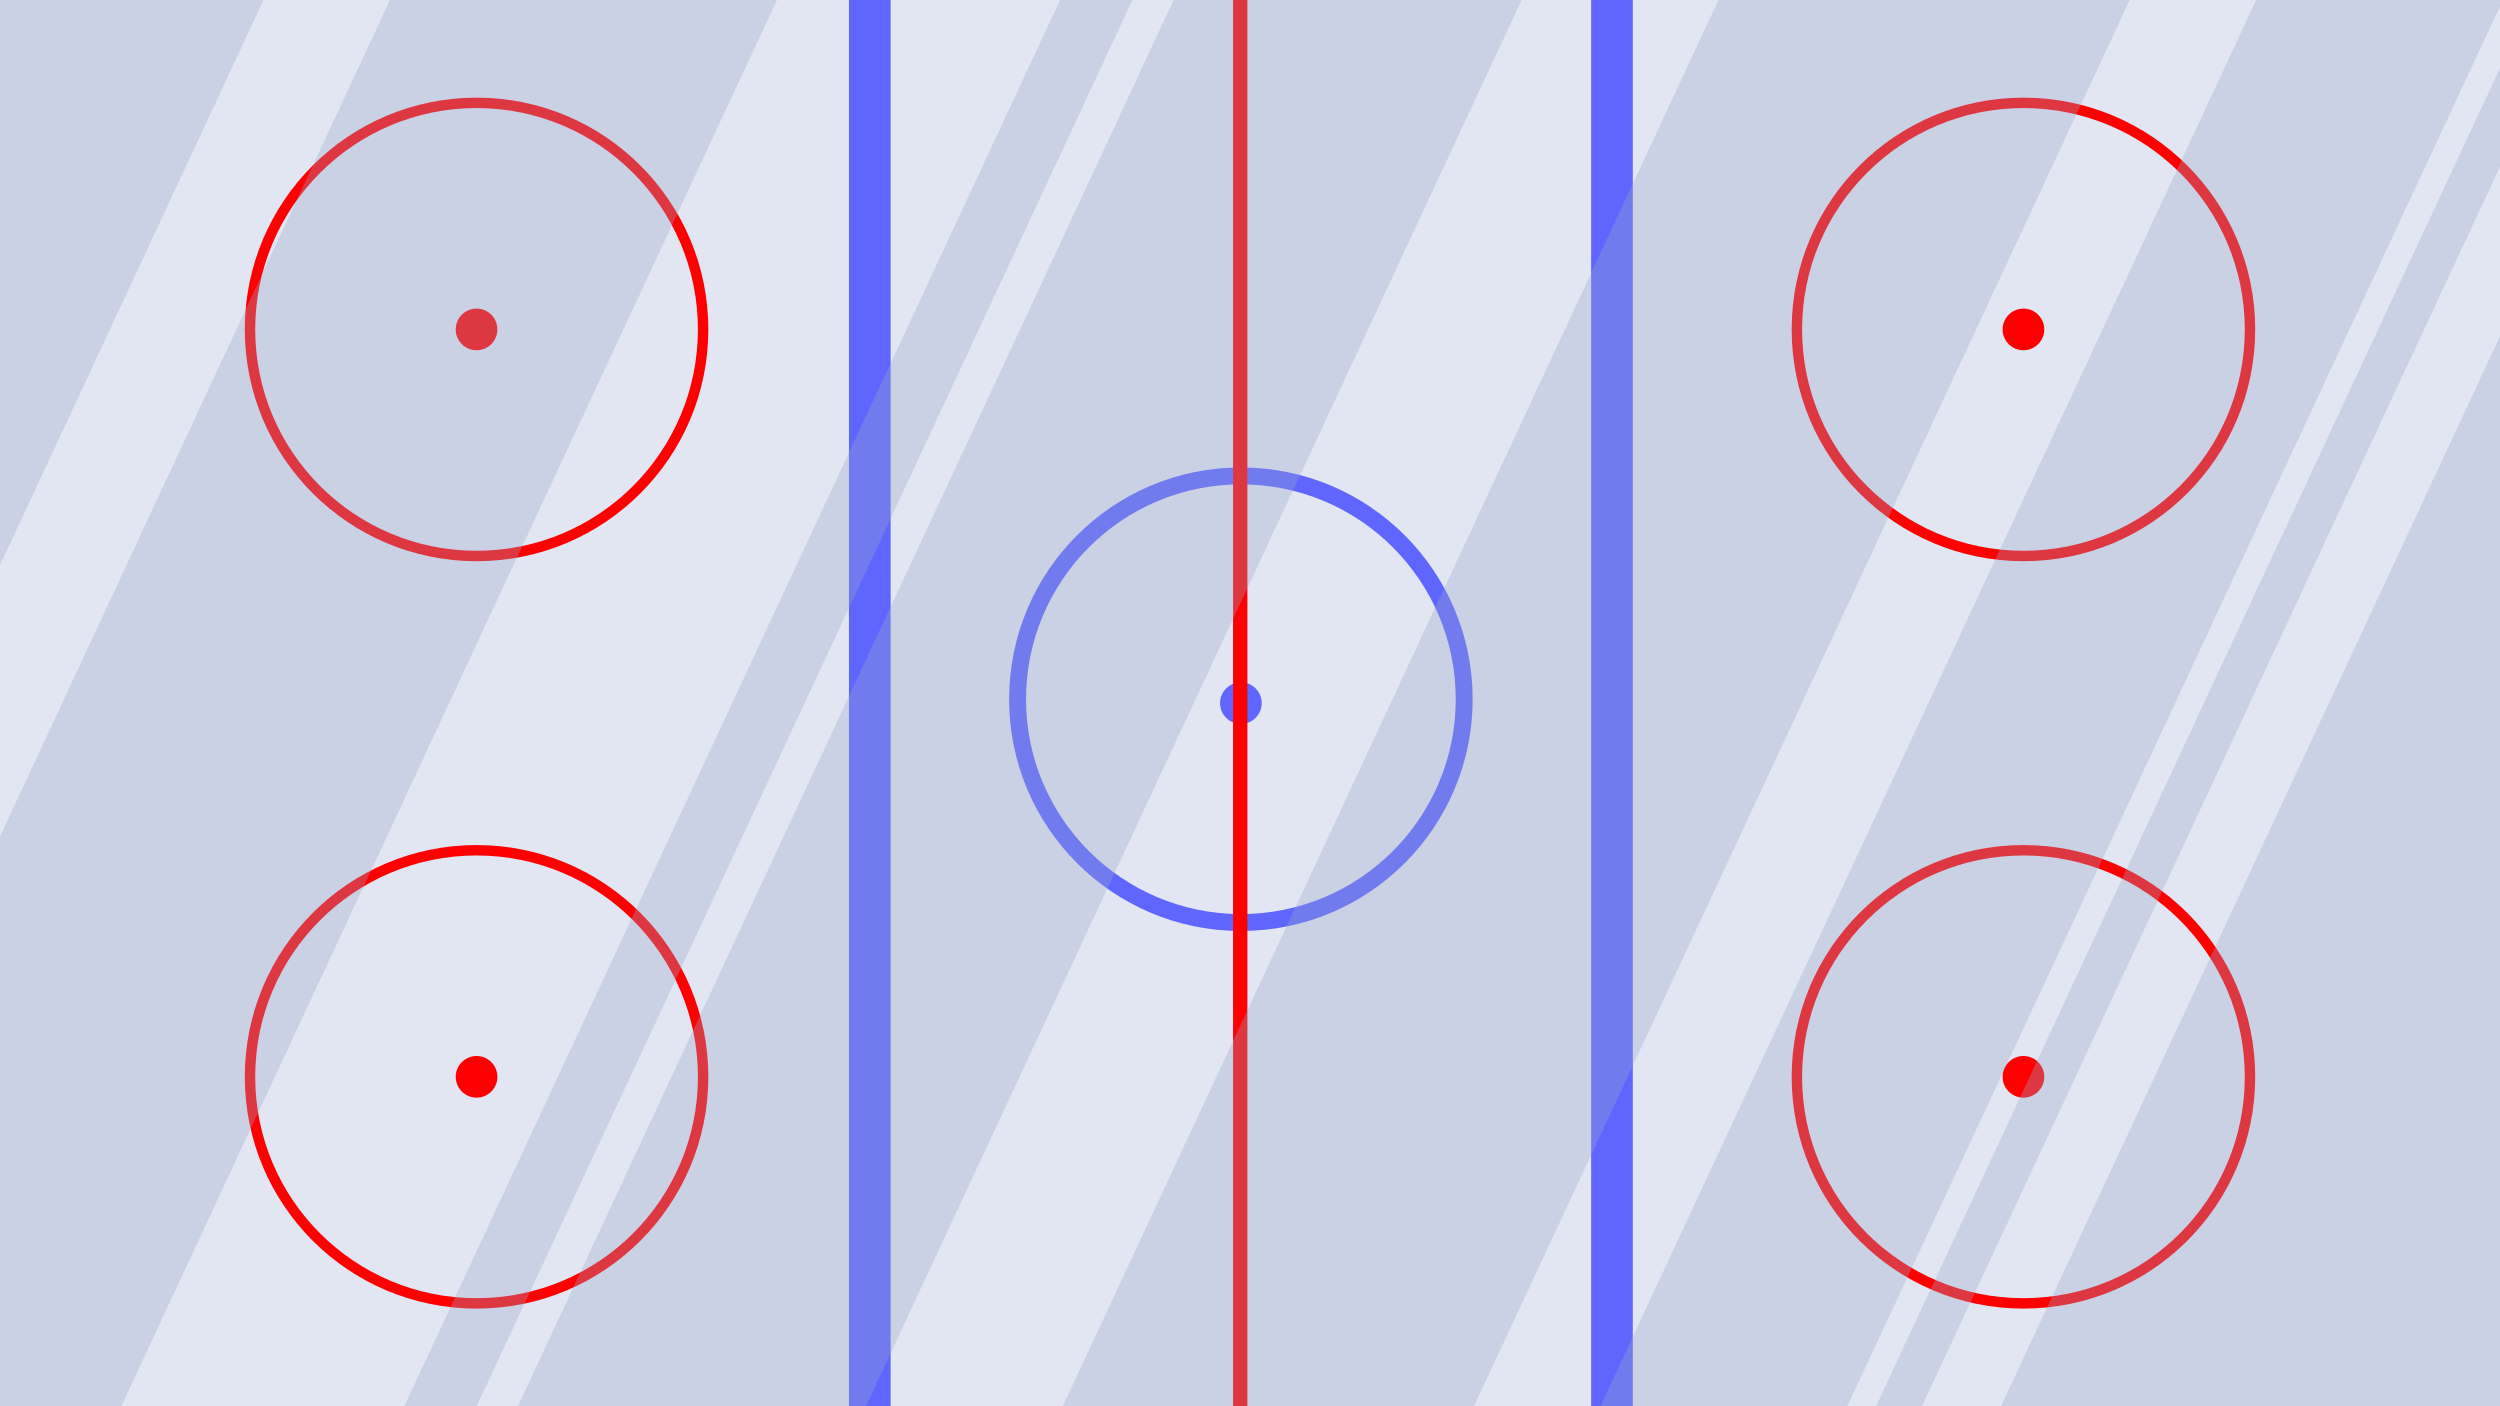 <svg xmlns="http://www.w3.org/2000/svg" xmlns:xlink="http://www.w3.org/1999/xlink" width="1920" height="1080" viewBox="0 0 1920 1080">
  <rect x="0" y="0" width="1920" height="1080" fill="#333333" stroke="none"/>
  <defs>
    <clipPath id="clip-Game">
      <rect width="1920" height="1080"/>
    </clipPath>
  </defs>
  <g id="Game" clip-path="url(#clip-Game)">
    <rect width="1920" height="1080" fill="#fff"/>
    <rect id="Rechteck_4" data-name="Rechteck 4" width="1920" height="1080" fill="#e2e6f2"/>
    <rect id="Rechteck_11" data-name="Rechteck 11" width="32" height="1080" transform="translate(652)" fill="#6065ff"/>
    <rect id="Rechteck_12" data-name="Rechteck 12" width="32" height="1080" transform="translate(1222)" fill="#6065ff"/>
    <g id="Ellipse_1" data-name="Ellipse 1" transform="translate(775 359)" fill="none" stroke="#6065ff" stroke-width="13">
      <circle cx="178" cy="178" r="178" stroke="none"/>
      <circle cx="178" cy="178" r="171.5" fill="none"/>
    </g>
    <g id="Ellipse_3" data-name="Ellipse 3" transform="translate(188 75)" fill="none" stroke="red" stroke-width="8">
      <circle cx="178" cy="178" r="178" stroke="none"/>
      <circle cx="178" cy="178" r="174" fill="none"/>
    </g>
    <g id="Ellipse_4" data-name="Ellipse 4" transform="translate(188 649)" fill="none" stroke="red" stroke-width="8">
      <circle cx="178" cy="178" r="178" stroke="none"/>
      <circle cx="178" cy="178" r="174" fill="none"/>
    </g>
    <g id="Ellipse_5" data-name="Ellipse 5" transform="translate(1376 649)" fill="none" stroke="red" stroke-width="8">
      <circle cx="178" cy="178" r="178" stroke="none"/>
      <circle cx="178" cy="178" r="174" fill="none"/>
    </g>
    <g id="Ellipse_6" data-name="Ellipse 6" transform="translate(1376 75)" fill="none" stroke="red" stroke-width="8">
      <circle cx="178" cy="178" r="178" stroke="none"/>
      <circle cx="178" cy="178" r="174" fill="none"/>
    </g>
    <circle id="Ellipse_2" data-name="Ellipse 2" cx="16" cy="16" r="16" transform="translate(937 524)" fill="#6065ff"/>
    <circle id="Ellipse_9" data-name="Ellipse 9" cx="16" cy="16" r="16" transform="translate(350 811)" fill="red"/>
    <circle id="Ellipse_10" data-name="Ellipse 10" cx="16" cy="16" r="16" transform="translate(350 237)" fill="red"/>
    <circle id="Ellipse_11" data-name="Ellipse 11" cx="16" cy="16" r="16" transform="translate(1538 237)" fill="red"/>
    <circle id="Ellipse_12" data-name="Ellipse 12" cx="16" cy="16" r="16" transform="translate(1538 811)" fill="red"/>
    <rect id="Rechteck_13" data-name="Rechteck 13" width="11" height="1080" transform="translate(947)" fill="red"/>
    <path id="Differenzmenge_2" data-name="Differenzmenge 2" d="M1920,1080H1536.778L1920,258.178V1080Zm-443.908,0h-35.311L1920,52.314v75.722L1476.092,1080Zm-57.378,0H1229.125L1732.737,0H1920V4.99L1418.714,1080Zm-286.686,0H816.191L1319.8,0h315.838L1132.028,1080Zm-467,0H397.738L901.352,0H1168.64L665.028,1080ZM366.1,1080h-55.62L814.1,0h55.619L366.1,1080Zm-272.985,0H0V642.308L299.514,0H596.729L93.118,1080ZM0,434.083V0H202.416Z" fill="#99a7c9" opacity="0.33"/>
  </g>
</svg>
